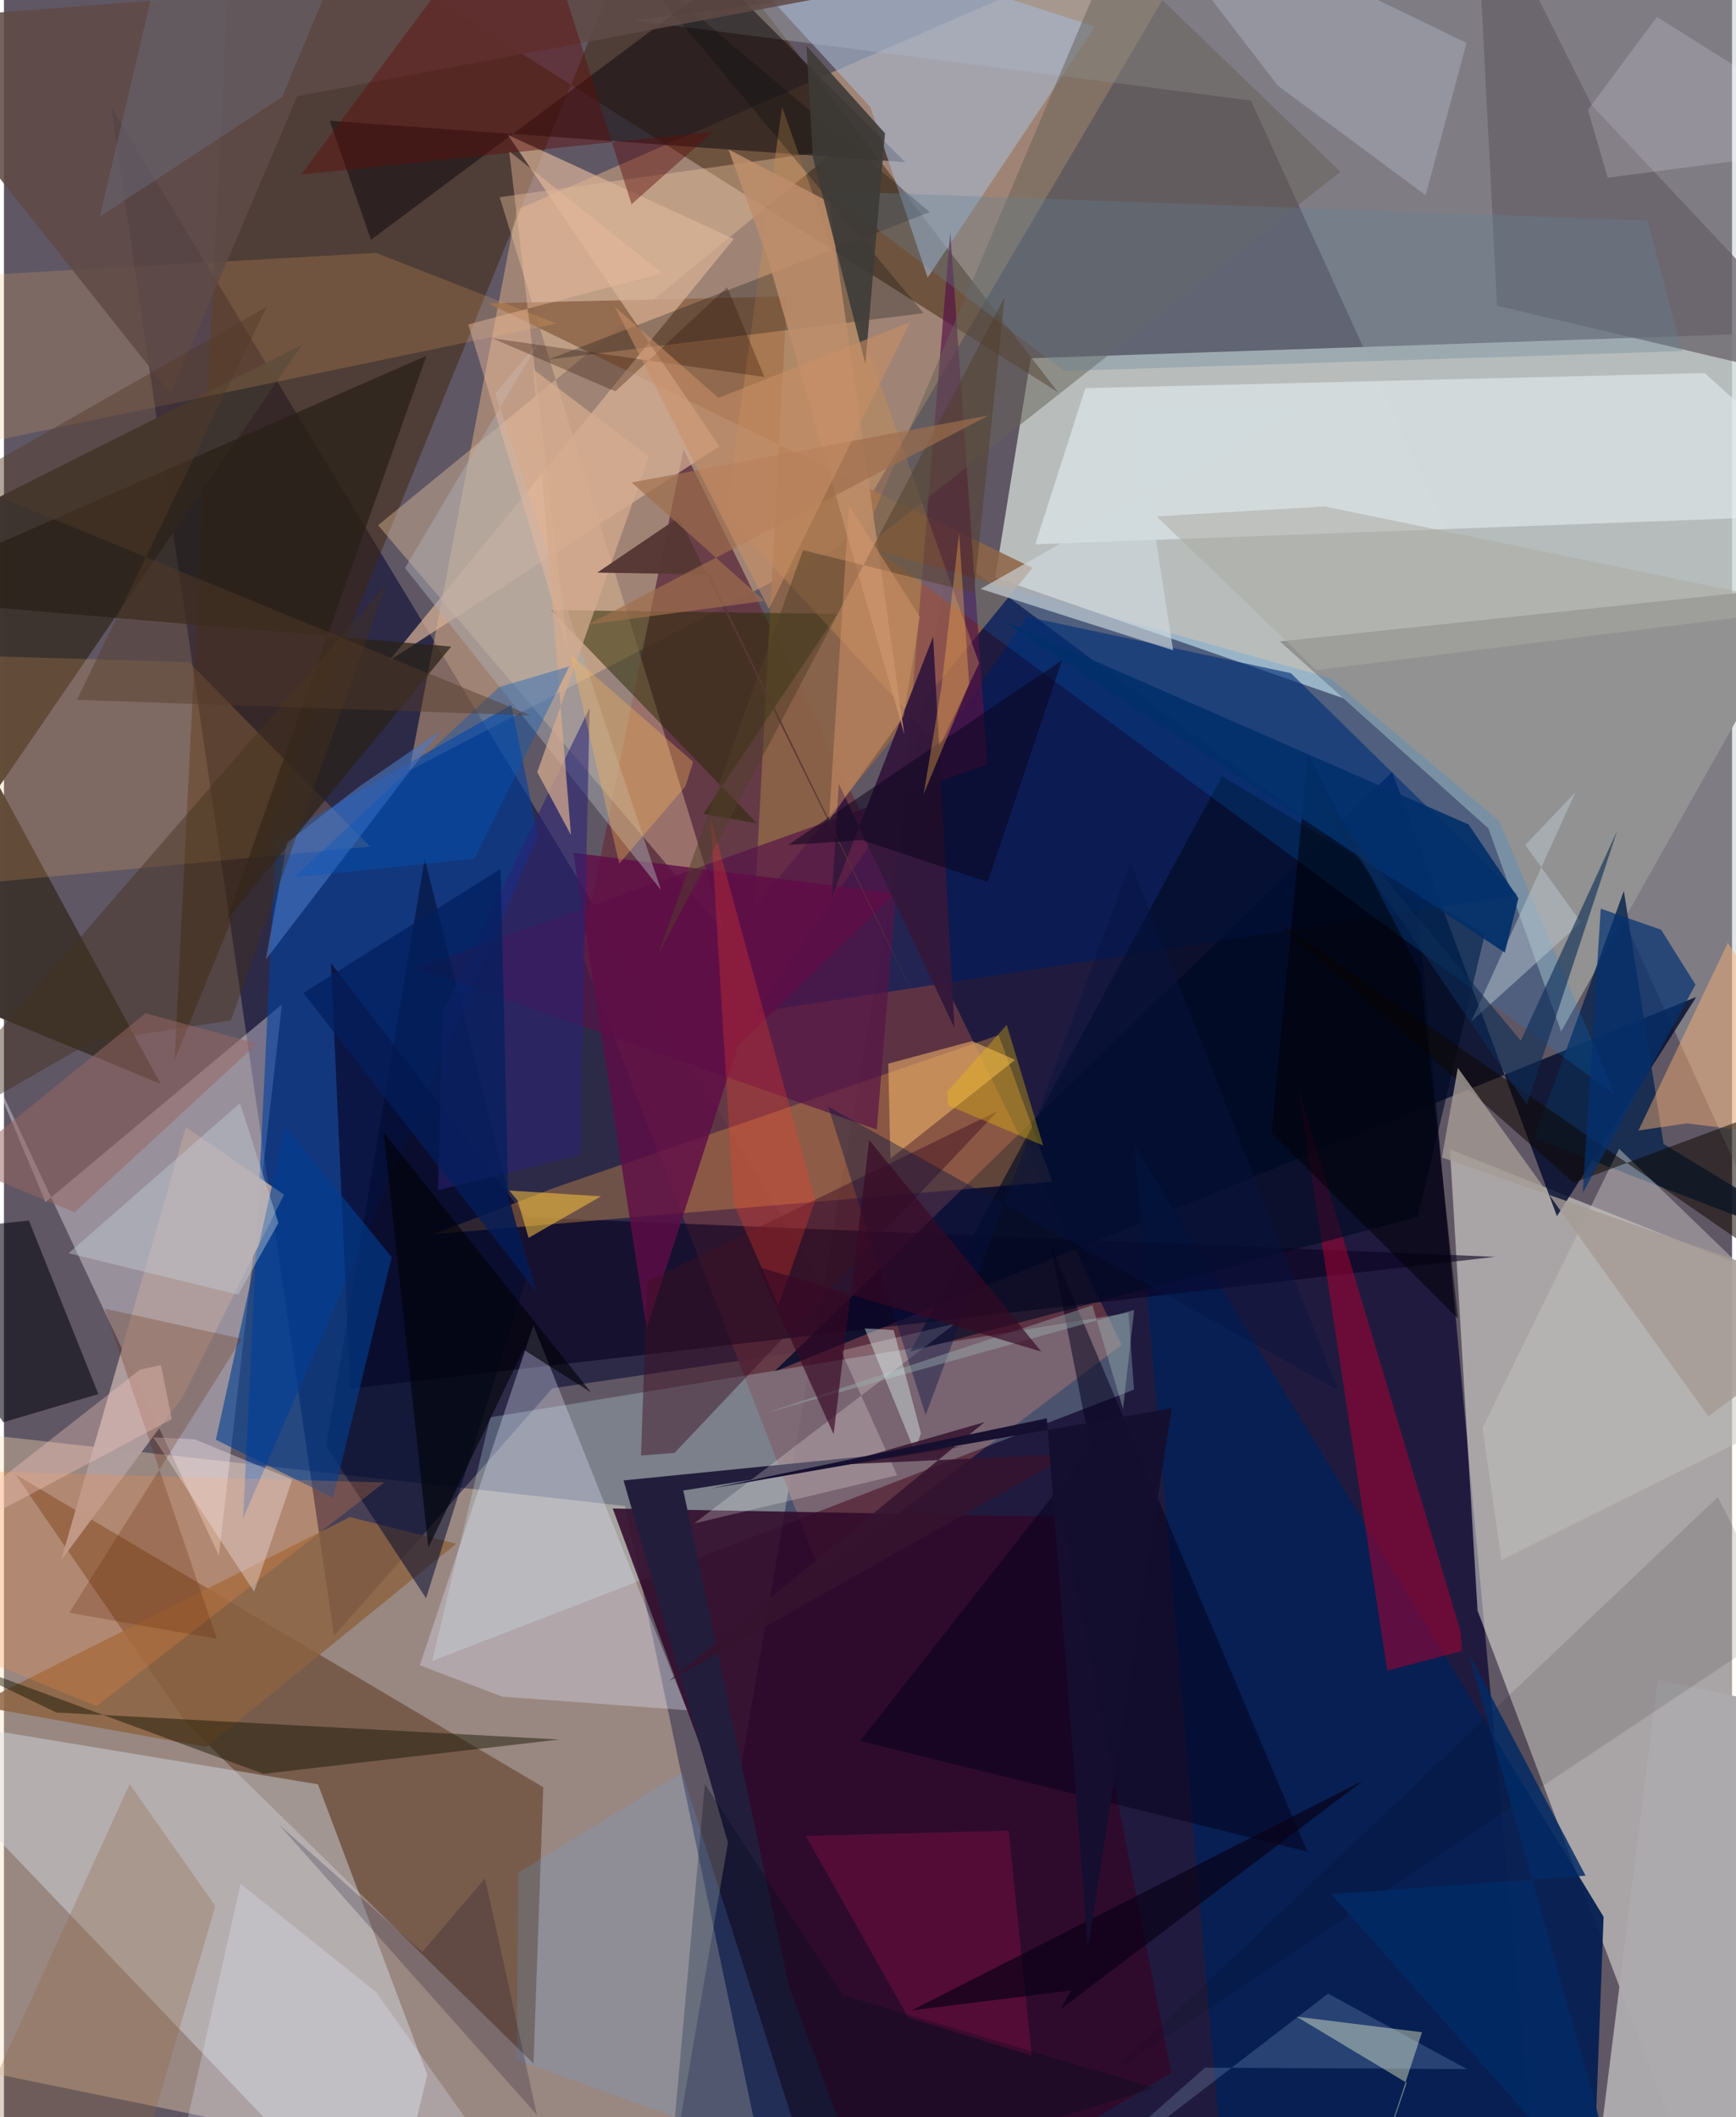 <svg xmlns="http://www.w3.org/2000/svg" width="228" height="278" viewBox="0 0 836 1024"><path fill="#605764" d="M0 0h836v1024H0z"/><path fill="#e5f1ea" fill-opacity=".659" d="M496.716 173.271L898 159.675l-104.33 228.57-314.125-108.95z"/><path fill="#161138" fill-opacity=".851" d="M316.828 1086l140.48-818.565 226.364 168.746L743.95 1086z"/><path fill="#fcfff1" fill-opacity=".463" d="M880.418 628.075l-180.9-72.17 13.365 223.048L828.723 1086z"/><path fill="#ffdeb7" fill-opacity=".357" d="M-4.698 1002.942l-18.556-310.618 323.735 36.084 73.909 352.042z"/><path fill="#020532" fill-opacity=".545" d="M413.46 649.668L51.926 51.852l107.725 739.347L265.308 671.48z"/><path fill="#fcc78d" fill-opacity=".404" d="M404.931 264.121L196.11 372.678l51.771-271.125 340.021-148.17z"/><path fill="#653644" fill-opacity=".886" d="M394.793 760.579L279.202 460.652l49.575-243.326L540.7 650.446z"/><path fill="#40250d" fill-opacity=".51" d="M316.16-62L82.554 512.629 111.094-62l398.791 251.673z"/><path fill="#fdf3fc" fill-opacity=".361" d="M20.104 581.38l-32.47-77.351 116.343 248.324 30.502-266.57z"/><path fill="#b4bcba" fill-opacity=".376" d="M847.64 585.268L870.233-62 304.354 9.851 603.26 48.636z"/><path fill="#58351c" fill-opacity=".518" d="M260.902 864.417l-4.726 133.637L88.196 833.36 5.69 713.246z"/><path fill="#000b2b" fill-opacity=".804" d="M818.676 482.19L372.554 663.478l299.005-290.059 79.725 214.793z"/><path fill="#919291" d="M617.273 310.235l257.678-27.243-121.623 215.869-35.176-98.171z"/><path fill="#d0feff" fill-opacity=".247" d="M544.009 634.936l2.663 37.148-339.519 131.28 28.078-117.863z"/><path fill="#310a2a" fill-opacity=".871" d="M564.752 1002.512L511.824 733.59l-217.331-3.973L426.074 1086z"/><path fill="#dae3ec" fill-opacity=".427" d="M184.858 1086l19.957-82.478-52.9-140.514L-62 827.61z"/><path fill="#072053" fill-opacity=".957" d="M546.752 553.547L592.782 1086h175.077l6-158.901z"/><path fill="#0041a1" fill-opacity=".596" d="M245.429 340.931l12.941 63.397-142.697 330.108 15.922-328.929z"/><path fill="#f1cca3" fill-opacity=".38" d="M239.83 95.376l162.823-22.85L180.977 254.03l168.186 197.643z"/><path fill="#3d3430" fill-opacity=".988" d="M144.156 166.792L-62 270.416l137.796 253.82L-62 467.505z"/><path fill="#001c5d" fill-opacity=".62" d="M622.565 325.587L732.066 432.9 363.08 489.674 494.895 298.32z"/><path fill="#8e6548" fill-opacity=".867" d="M234.28 146.711l144.476-3.347-15.663 295.475L497.608 274.68z"/><path fill="#e6eef1" fill-opacity=".588" d="M523.162 187.756l-24.246 75.52L898 248.438l-75.236-67.988z"/><path fill="#090020" fill-opacity=".6" d="M167.48 671.62l553.927-63.751-468.818-19.115-94.37-122.95z"/><path fill="#c88948" fill-opacity=".427" d="M507.182 571.56l-299.37 25.4 59.42-22.8 213.95-73.51z"/><path fill="#e3e5f9" fill-opacity=".333" d="M330.454 827.182l-89.333-6.558-39.951-15.17 54.987-164.457z"/><path fill="#a80032" fill-opacity=".545" d="M669.195 808.09l-43.218-282.392 78.74 263.625.68 9.136z"/><path fill="#120d11" fill-opacity=".557" d="M177.539 115.993L346.986-10.46l89.045 88.904-278.445-20.028z"/><path fill="#a7b7d0" fill-opacity=".612" d="M527.872 12.872L322.605-53.167l96.542 104.965 27.705 82.483z"/><path fill="#571446" fill-opacity=".686" d="M422.23 546.334l-222.655-78.127 276.215-98.45-17.987-257.71z"/><path fill="#272900" fill-opacity=".498" d="M364.4 398.294l-26.037-4.634 64.765-96.766-138.49-1.82z"/><path fill="#f0f3c5" fill-opacity=".439" d="M686.026 982.922l-29.42 89.267 22.006-64.79-53.257-32.006z"/><path fill="#dab297" fill-opacity=".694" d="M353.053 115.573L186.345 319.54l159.776-103.66L243.766 65.218z"/><path fill="#221d3b" d="M406.407 1086l-77.77-365.11 135.686-21.309-164.57 16.454z"/><path fill="#8c6341" fill-opacity=".824" d="M97.87 844.931l120.87-98.285-51.372-12.893-181.37 91.123z"/><path fill="#b09e9e" fill-opacity=".969" d="M135.493 577.827l-48.994 97.708-58.873 79.135 60.36-209.564z"/><path fill="#0d284d" fill-opacity=".859" d="M802.881 553.324L898 611.067l-157.714-60.57 43.374-119.581z"/><path fill="#f7b666" fill-opacity=".196" d="M-62 225.103l329.414-68.626-87.373-34.15-188.56 10.59z"/><path fill="#ffb864" fill-opacity=".188" d="M-15.994 427.626l193.112-18.177-87.625-89.198L-62 315.741z"/><path fill="#0a0a13" fill-opacity=".596" d="M-.327 687.907L-62 598.177l74.069-7.84 33.604 83.923z"/><path fill="#c68e57" fill-opacity=".42" d="M376.424 51.761l-27.308 197.6L452.68 360.994l19.068-40.202z"/><path fill="#151502" fill-opacity=".463" d="M125.539 857.937l-162.061-59.491L25.34 828.28l243.342 13.057z"/><path fill="#000b2d" fill-opacity=".525" d="M155.812 699.403l47.745-284.116 50.05 200.273-49.41 157.433z"/><path fill="#656068" fill-opacity=".733" d="M711.615-62l56.539 112.921L898 189.201l-175.68-41.357z"/><path fill="#00090c" fill-opacity=".263" d="M444.919 151.476L298.682-23.686l149.182 126.288-184.474 71.302z"/><path fill="#000a23" fill-opacity=".624" d="M716.399 451.83l-127.09-76.386-150.883 278.281 245.617-65.155z"/><path fill="#adaaac" fill-opacity=".973" d="M765.862 1086l34.193-273.559 61.409 13.027L865.928 1086z"/><path fill="#08f" fill-opacity=".169" d="M779.42 529.658L422.876 266.41l218.644 61.502 81.941 69.265z"/><path fill="#003e91" fill-opacity=".612" d="M187.595 608.03l-51.613-63.268-33.465 151.598 56.652 28.096z"/><path fill="#292017" fill-opacity=".718" d="M204.408 172.044l-96.643 272.932 108.592-132.26L-62 288.948z"/><path fill="#05011c" fill-opacity=".514" d="M414.185 842.011l216.338 53.557-124.066-293.153 19.19 97.821z"/><path fill="#c1c0be" fill-opacity=".502" d="M715.284 690.67l9.147 63.827L898 668.214 781.367 555.6z"/><path fill="#5e4a46" fill-opacity=".859" d="M-62 10.667l674.169-52.271-470.285 88.148-61.217 143.909z"/><path fill="#fabc6d" fill-opacity=".525" d="M427.8 514.454l40.567-10.904 20.794 9.054-60.309 47.818z"/><path fill="#fdb274" fill-opacity=".455" d="M898 553.756l-64.05-97.789-43.24 90.842 23.32-3.498z"/><path fill="#5f0d46" fill-opacity=".804" d="M355.17 505.574L310.925 642.39l-35.468-229.91 155.763 19.612z"/><path fill="#34183c" fill-opacity=".961" d="M449.5 307.977l-49.003 125.847 3.381-54.705 55.947 118.078z"/><path fill="#b7beca" fill-opacity=".392" d="M536.676-62L616.32 41.493l71.463 52.925 19.748-73.645z"/><path fill="#abacb3" fill-opacity=".475" d="M259.157 164.828l-65.12 109.9 123.866 155.798-80.278-240.186z"/><path fill="#5e0f0e" fill-opacity=".447" d="M343.064 63.648L143.723 84.462 252.775-62l50.843 160.808z"/><path fill="#100901" fill-opacity=".541" d="M880.106 527.129l-120.653 44.868-143.982-126.561L898 640.342z"/><path fill="#666159" fill-opacity=".51" d="M552.357-62L412.354 268.113 646.562 83.065 495.976-62z"/><path fill="#d0d9de" fill-opacity=".635" d="M565.607 314.517l-93.144-29.695 155.586-88.113-80.744.275z"/><path fill="#ff903c" fill-opacity=".235" d="M44.84 825.219l-75.915-30.963 2.848-83.202 212.204 5.966z"/><path fill="#033171" fill-opacity=".698" d="M763.76 577.048l8.718-137.554 29.212 10.184 16.62 26.54z"/><path fill="#920e47" fill-opacity=".373" d="M497.201 994.26l-59.696-18.438-49.611-87.882 98.169-2.519z"/><path fill="#be8e6c" fill-opacity=".847" d="M399.189 97.703l36.39 257.562-66.022-230.142-19.037-52.868z"/><path fill="#3f0f22" fill-opacity=".471" d="M324.413 702.72L480.63 537.47l-169.527 82.305-2.919 84.213z"/><path fill="#4b79c3" fill-opacity=".592" d="M136.991 407.555l34.808-27.07 39.69-27.25-84.837 110.909z"/><path fill="#a59b95" fill-opacity=".808" d="M898 630.518l-73.453 54.509-121.204-168.544-7.693 43.343z"/><path fill="#fffcf5" fill-opacity=".235" d="M404.921 653.303l55.226-13.104-126.141 96.593 98.074-23.27z"/><path fill="#010005" fill-opacity=".537" d="M685.132 470.269l-54.347-105.65-17.532 183.363 90.146 89.78z"/><path fill="#292276" fill-opacity=".565" d="M212.09 489.635l71.228-147.23-4.549 216.166-68.758 17.062z"/><path fill="#000b1a" fill-opacity=".294" d="M339.096 862.835l-19.788 220.07 237.287-73.061-150.955-44.948z"/><path fill="#e0eaff" fill-opacity=".267" d="M75.479 1084.263L266.853 1086l-86.837-122.52-65.526-52.332z"/><path fill="#5dafff" fill-opacity=".165" d="M248.836 905.734l79.194-48.558 60.332 189.791-140.289-50.645z"/><path fill="#906744" fill-opacity=".302" d="M54.203 1086l-87.235-17.652 93.818-205.49 41.496 59.006z"/><path fill="#00000a" fill-opacity=".114" d="M848.341 762.005l49.659-.45-362.326 241.21 293.41-278.667z"/><path fill="#bcc8d1" fill-opacity=".49" d="M760.286 383.15l-24.32 25.543 26.958 37.418-53.154 48.013z"/><path fill="#628196" fill-opacity=".31" d="M795.156 106.695L397.904 92.332l114.993 87.105 298.853-9.61z"/><path fill="#eeddde" fill-opacity=".4" d="M121.027 769.889l18.437-54.306-47.288-19.466-19.956-.936z"/><path fill="#ff3b2b" fill-opacity=".275" d="M392.5 580.565l-50.828-185.796 11.354 187.468 21.558 49.315z"/><path fill="#622401" fill-opacity=".243" d="M48.691 632.926l54.318 159.716-71.397-12.616 83.447-132.493z"/><path fill="#43311c" fill-opacity=".443" d="M109.769 493.525l75.274-211.076L-55.73 560.22l97.86-56.215z"/><path fill="#022f69" fill-opacity=".914" d="M482.984 300.096l243.088 160.616 6.569-26.23-24.104-35.714z"/><path fill="#edbd9e" fill-opacity=".431" d="M244.43 73.175l74.037 58.922-93.849 24.816 48.394 158.994z"/><path fill="#071443" fill-opacity=".396" d="M398.724 535.237l47.164 149.213 99.17-267.332 100.358 255.346z"/><path fill="#0d2b55" fill-opacity=".612" d="M635.351 385.697l101.368 148.71 43.713-132.562-46.61 101.517z"/><path fill="#000308" fill-opacity=".62" d="M183.697 547.621l21.622 200.85 46.03-95.701 32.623 20.65z"/><path fill="#c6ced9" fill-opacity=".412" d="M132.78 591.503l-18.578-57.958-82.954 72.608 82.05 20.063z"/><path fill="#0d0725" fill-opacity=".212" d="M257.843 1022.904l-25.095-114.45-30.416 35.663-69.43-61.76z"/><path fill="#d4aa8e" fill-opacity=".733" d="M256.09 178.653l55.928 42.252-54.026 152.543 16.306 30.38z"/><path fill="#9ab2b0" fill-opacity=".424" d="M526.56 631.357l-158.053 52.06 178.242-49.846-5.39 47.931z"/><path fill="#fdf6ff" fill-opacity=".176" d="M766.289 53.102l9.569 32.854L898 69.98 799.676 8.19z"/><path fill="#3d3b37" fill-opacity=".89" d="M388.214 22.135l38.004 42.338-9.488 111.68-25.436-100.224z"/><path fill="#370924" fill-opacity=".659" d="M364.826 612.751l36.538 80.924L418.596 551.4l83.23 102.312z"/><path fill="#573734" fill-opacity=".98" d="M326.518 250.15l-39.483 26.805 54.333.916 105.78 217.606z"/><path fill="#e1f8f2" fill-opacity=".404" d="M443.617 693.208l-13.202-49.885-14.05-.843 24.228 59.434z"/><path fill="#513f29" fill-opacity=".49" d="M469.28 286.708l-82.707-20.627-70.357 196.159 167.846-318.404z"/><path fill="#9f6f4d" fill-opacity=".682" d="M476.474 200.882l-172.798 32.48 64.236 57.295-85.58 11.465z"/><path fill="#f5c23e" fill-opacity=".549" d="M253.807 598.703l-5.258-17.947-4.089-4.936 44.367 2.795z"/><path fill="#090117" fill-opacity=".682" d="M516.325 962.72l-77.172 9.615 218.262-111.017-146.33 110.523z"/><path fill="#2d0f02" fill-opacity=".302" d="M367.89 182.353l-131.6-18.728 59.503 25.689 54.082-50.386z"/><path fill="#f4c906" fill-opacity=".325" d="M456.373 527.995l.325 6.62 46.045 19.436-17.629-58.377z"/><path fill="#956663" fill-opacity=".522" d="M68.452 490.084l54.078 14.657-88.346 81.588-55.851-22.993z"/><path fill="#0b041f" fill-opacity=".545" d="M379.275 408.692l35.872-2.383 60.727 20.245 35.982-107.177z"/><path fill="#f8cac0" fill-opacity=".349" d="M81.212 686.392L-62 762.513l127.747-100 10.16-2.28z"/><path fill="#b9dbff" fill-opacity=".188" d="M640.554 964.236l67.234 36.523-126.723-.717-86.207 76.185z"/><path fill="#abaaa3" fill-opacity=".522" d="M876.714 294.002l-237.673-49.04-81.415 4.776 77.272 74.403z"/><path fill="#0058be" fill-opacity=".361" d="M227.599 415.297l45.899-93.019-33.937 10.023-99.318 92.062z"/><path fill="#d6976b" fill-opacity=".467" d="M399.153 396.62l36.104-50.268 7.869-48.03-34.351-53.854z"/><path fill="#36132e" fill-opacity=".847" d="M474.353 687.852L321.807 812.99l194.467-109.773-113.448 5.235z"/><path fill="#533b29" fill-opacity=".451" d="M-20.717 232.68l275.535 113.321-219.485-7.503 91.812-190.188z"/><path fill="#150f2f" fill-opacity=".969" d="M341.773 720.009l162.726-34.014 19.913 256.35 40.539-261.222z"/><path fill="#c98f67" fill-opacity=".569" d="M370.047 294.549l68.334-138.73-92.753 36.614-50.155-44.103z"/><path fill="#6a6f7d" fill-opacity=".427" d="M134.587 46.884l-88.182 57.853L78.66-32.844l86.431 6.545z"/><path fill="#ffb959" fill-opacity=".333" d="M297.668 417.71l32.004-37.388 3.74-11.854-59.243-51.836z"/><path fill="#021e5d" fill-opacity=".702" d="M243.97 579.58l-3.707-159.341-95.384 60.02L257.8 625.13z"/><path fill="#f6b250" fill-opacity=".365" d="M444.89 384.146l8.678-51.997 8.51-74.175 4.842 72.883z"/><path fill="#022a66" fill-opacity=".839" d="M765.148 907.197L708.602 799.87l78.737 280.015-145.214-163.791z"/></svg>